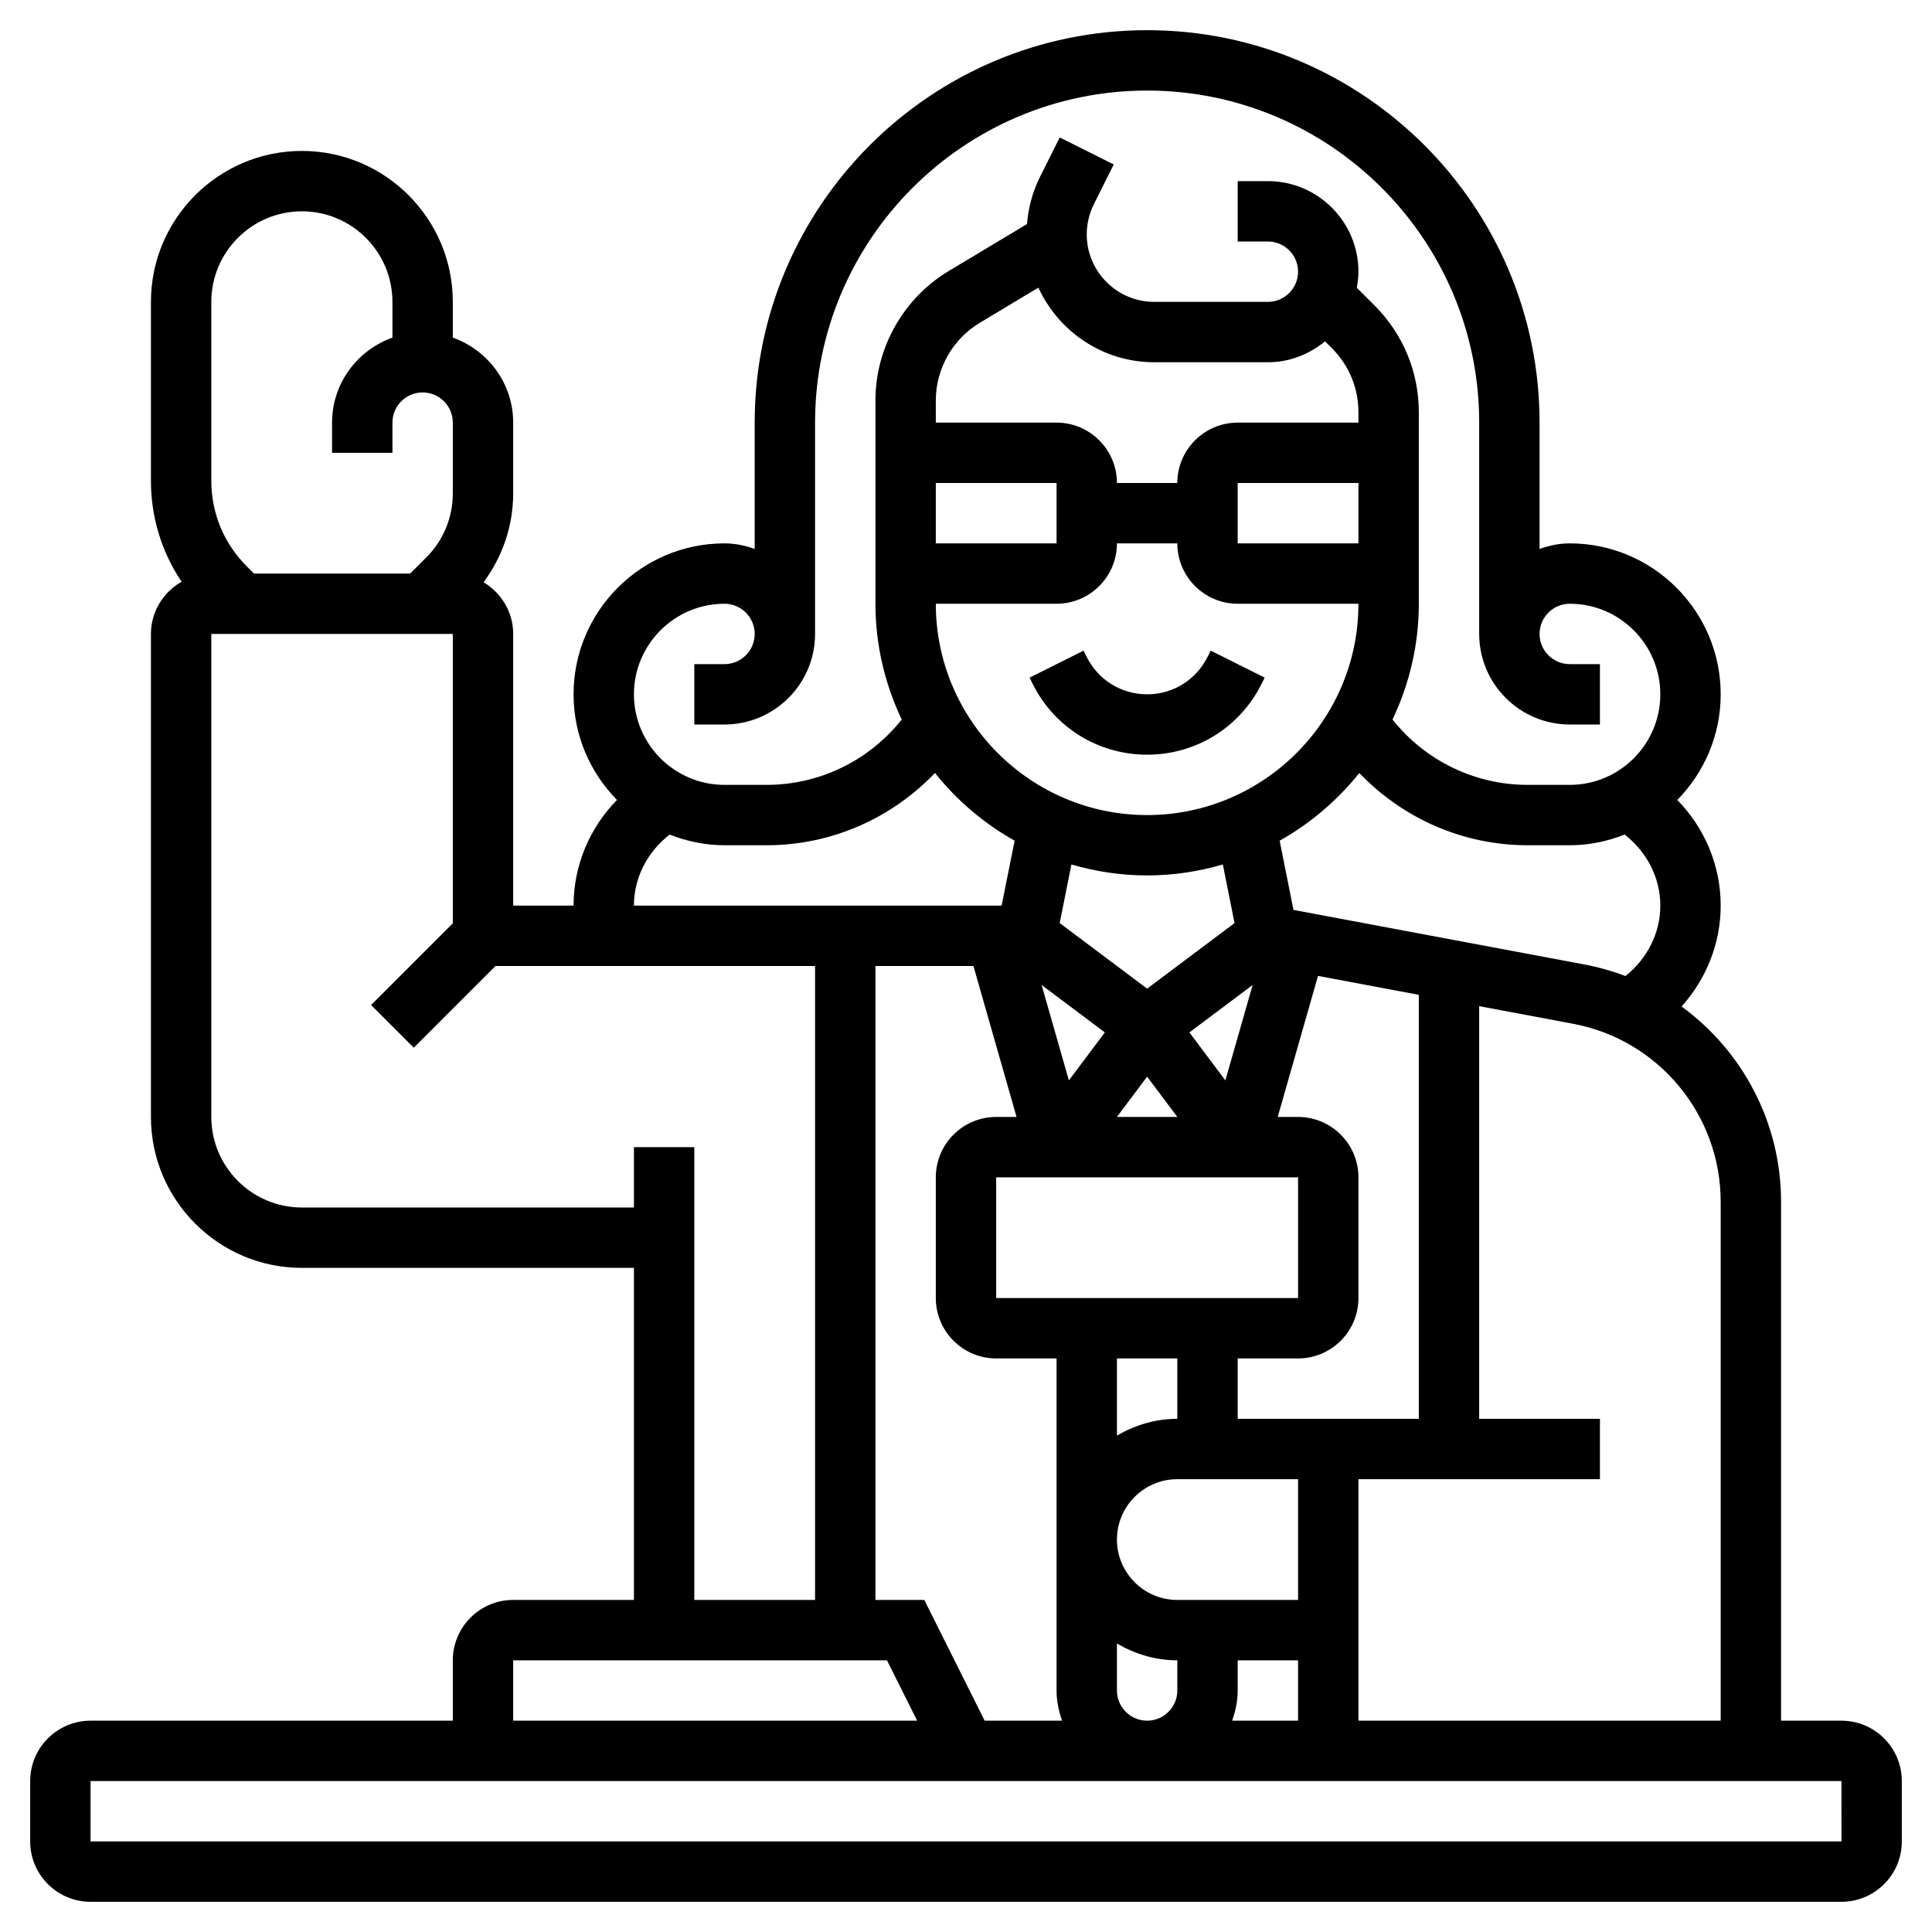 <svg id="_x33_0" enable-background="new 0 0 64 64" height="512" viewBox="0 0 64 64" width="512" xmlns="http://www.w3.org/2000/svg"><g><path d="m38 25c1.615 0 3.067-.897 3.789-2.342l.105-.211-1.789-.895-.105.212c-.381.762-1.147 1.236-2 1.236s-1.619-.474-2-1.236l-.105-.211-1.789.895.105.211c.722 1.444 2.174 2.341 3.789 2.341z"/><path d="m61 57h-2v-17.19c0-2.627-1.281-5-3.296-6.468.816-.907 1.296-2.091 1.296-3.342 0-1.328-.532-2.578-1.438-3.5.887-.903 1.438-2.138 1.438-3.5 0-2.757-2.243-5-5-5-.352 0-.686.072-1 .184v-4.184c0-7.168-5.832-13-13-13s-13 5.832-13 13v4.184c-.314-.112-.648-.184-1-.184-2.757 0-5 2.243-5 5 0 1.362.551 2.597 1.438 3.499-.906.923-1.438 2.172-1.438 3.501h-2v-9c0-.729-.396-1.361-.98-1.711.627-.852.98-1.869.98-2.946v-2.343c0-1.302-.839-2.402-2-2.816v-1.184c0-2.757-2.243-5-5-5s-5 2.243-5 5v5.929c0 1.207.355 2.36 1.016 3.341-.604.345-1.016.987-1.016 1.73v16c0 2.757 2.243 5 5 5h11v11h-4c-1.103 0-2 .897-2 2v2h-12c-1.103 0-2 .897-2 2v2c0 1.103.897 2 2 2h58c1.103 0 2-.897 2-2v-2c0-1.103-.897-2-2-2zm-4-17.19v17.19h-12v-8h8v-2h-4v-13.67l3.106.583c2.836.53 4.894 3.011 4.894 5.897zm-24.382 17.19-2-4h-1.618v-21h3.246l1.429 5h-.675c-1.103 0-2 .897-2 2v4c0 1.103.897 2 2 2h2v11c0 .352.072.686.184 1zm1.779-47.472c.672 1.455 2.135 2.472 3.839 2.472h3.764c.722 0 1.376-.267 1.894-.693l.228.228c.566.567.878 1.32.878 2.122v.343h-4c-1.103 0-2 .897-2 2h-2c0-1.103-.897-2-2-2h-4v-.735c0-1.048.558-2.033 1.457-2.572zm10.603 8.472h-4v-2h4zm-14-2h4v2h-4zm0 4h4c1.103 0 2-.897 2-2h2c0 1.103.897 2 2 2h4c0 3.859-3.14 7-7 7s-7-3.141-7-7zm10 27v-2h2c1.103 0 2-.897 2-2v-4c0-1.103-.897-2-2-2h-.674l1.335-4.672 3.339.627v14.045zm2 6h-4c-1.103 0-2-.897-2-2s.897-2 2-2h4zm-3.6-18.8 2.095-1.571-.903 3.161zm-.4 2.8h-2l1-1.334zm-3.592-1.21-.903-3.161 2.095 1.571zm7.592 3.21.001 4h-10.001v-4zm-6 6h2v2c-.732 0-1.409.212-2 .556zm1-16c.871 0 1.711-.131 2.508-.363l.388 1.941-2.896 2.172-2.896-2.172.388-1.941c.797.232 1.637.363 2.508.363zm-1 27v-1.556c.591.344 1.268.556 2 .556v1c0 .552-.449 1-1 1s-1-.448-1-1zm4 0v-1h2v2h-2.184c.112-.314.184-.648.184-1zm11.474-24.053-9.626-1.805-.458-2.293c1.019-.572 1.914-1.336 2.639-2.243 1.445 1.511 3.443 2.394 5.576 2.394h1.395c.643 0 1.252-.132 1.817-.354.728.564 1.183 1.418 1.183 2.354 0 .921-.444 1.768-1.155 2.333-.438-.167-.896-.297-1.371-.386zm-28.474-11.947c.551 0 1 .448 1 1s-.449 1-1 1h-1v2h1c1.654 0 3-1.346 3-3v-7c0-6.065 4.935-11 11-11s11 4.935 11 11v7c0 1.654 1.346 3 3 3h1v-2h-1c-.551 0-1-.448-1-1s.449-1 1-1c1.654 0 3 1.346 3 3s-1.346 3-3 3h-1.395c-1.757 0-3.393-.805-4.476-2.164.553-1.165.871-2.463.871-3.836v-6.343c0-1.336-.52-2.592-1.465-3.536l-.589-.588c.031-.174.054-.351.054-.533 0-1.654-1.346-3-3-3h-1v2h1c.551 0 1 .448 1 1s-.449 1-1 1h-3.764c-1.233 0-2.236-1.003-2.236-2.236 0-.345.082-.691.236-1l.658-1.316-1.789-.895-.658 1.316c-.241.483-.383 1.014-.427 1.553l-2.593 1.556c-1.497.898-2.427 2.541-2.427 4.287v6.735c0 1.373.318 2.671.871 3.836-1.084 1.359-2.719 2.164-4.476 2.164h-1.395c-1.654 0-3-1.346-3-3s1.346-3 3-3zm-1.817 7.646c.565.222 1.175.354 1.817.354h1.395c2.133 0 4.131-.883 5.577-2.394.725.907 1.62 1.671 2.639 2.243l-.431 2.151h-12.18c0-.937.455-1.791 1.183-2.354zm-15.183-17.646c0-1.654 1.346-3 3-3s3 1.346 3 3v1.184c-1.161.414-2 1.514-2 2.816v1h2v-1c0-.552.449-1 1-1s1 .448 1 1v2.343c0 .802-.312 1.556-.878 2.122l-.536.535h-5.172l-.242-.242c-.756-.756-1.172-1.761-1.172-2.829zm14 28v2h-11c-1.654 0-3-1.346-3-3v-16h8v9.586l-2.707 2.707 1.414 1.414 2.707-2.707h10.586v21h-4v-15zm-4 17h12.382l1 2h-13.382zm-14 6v-2h58l.001 2z"/></g></svg>